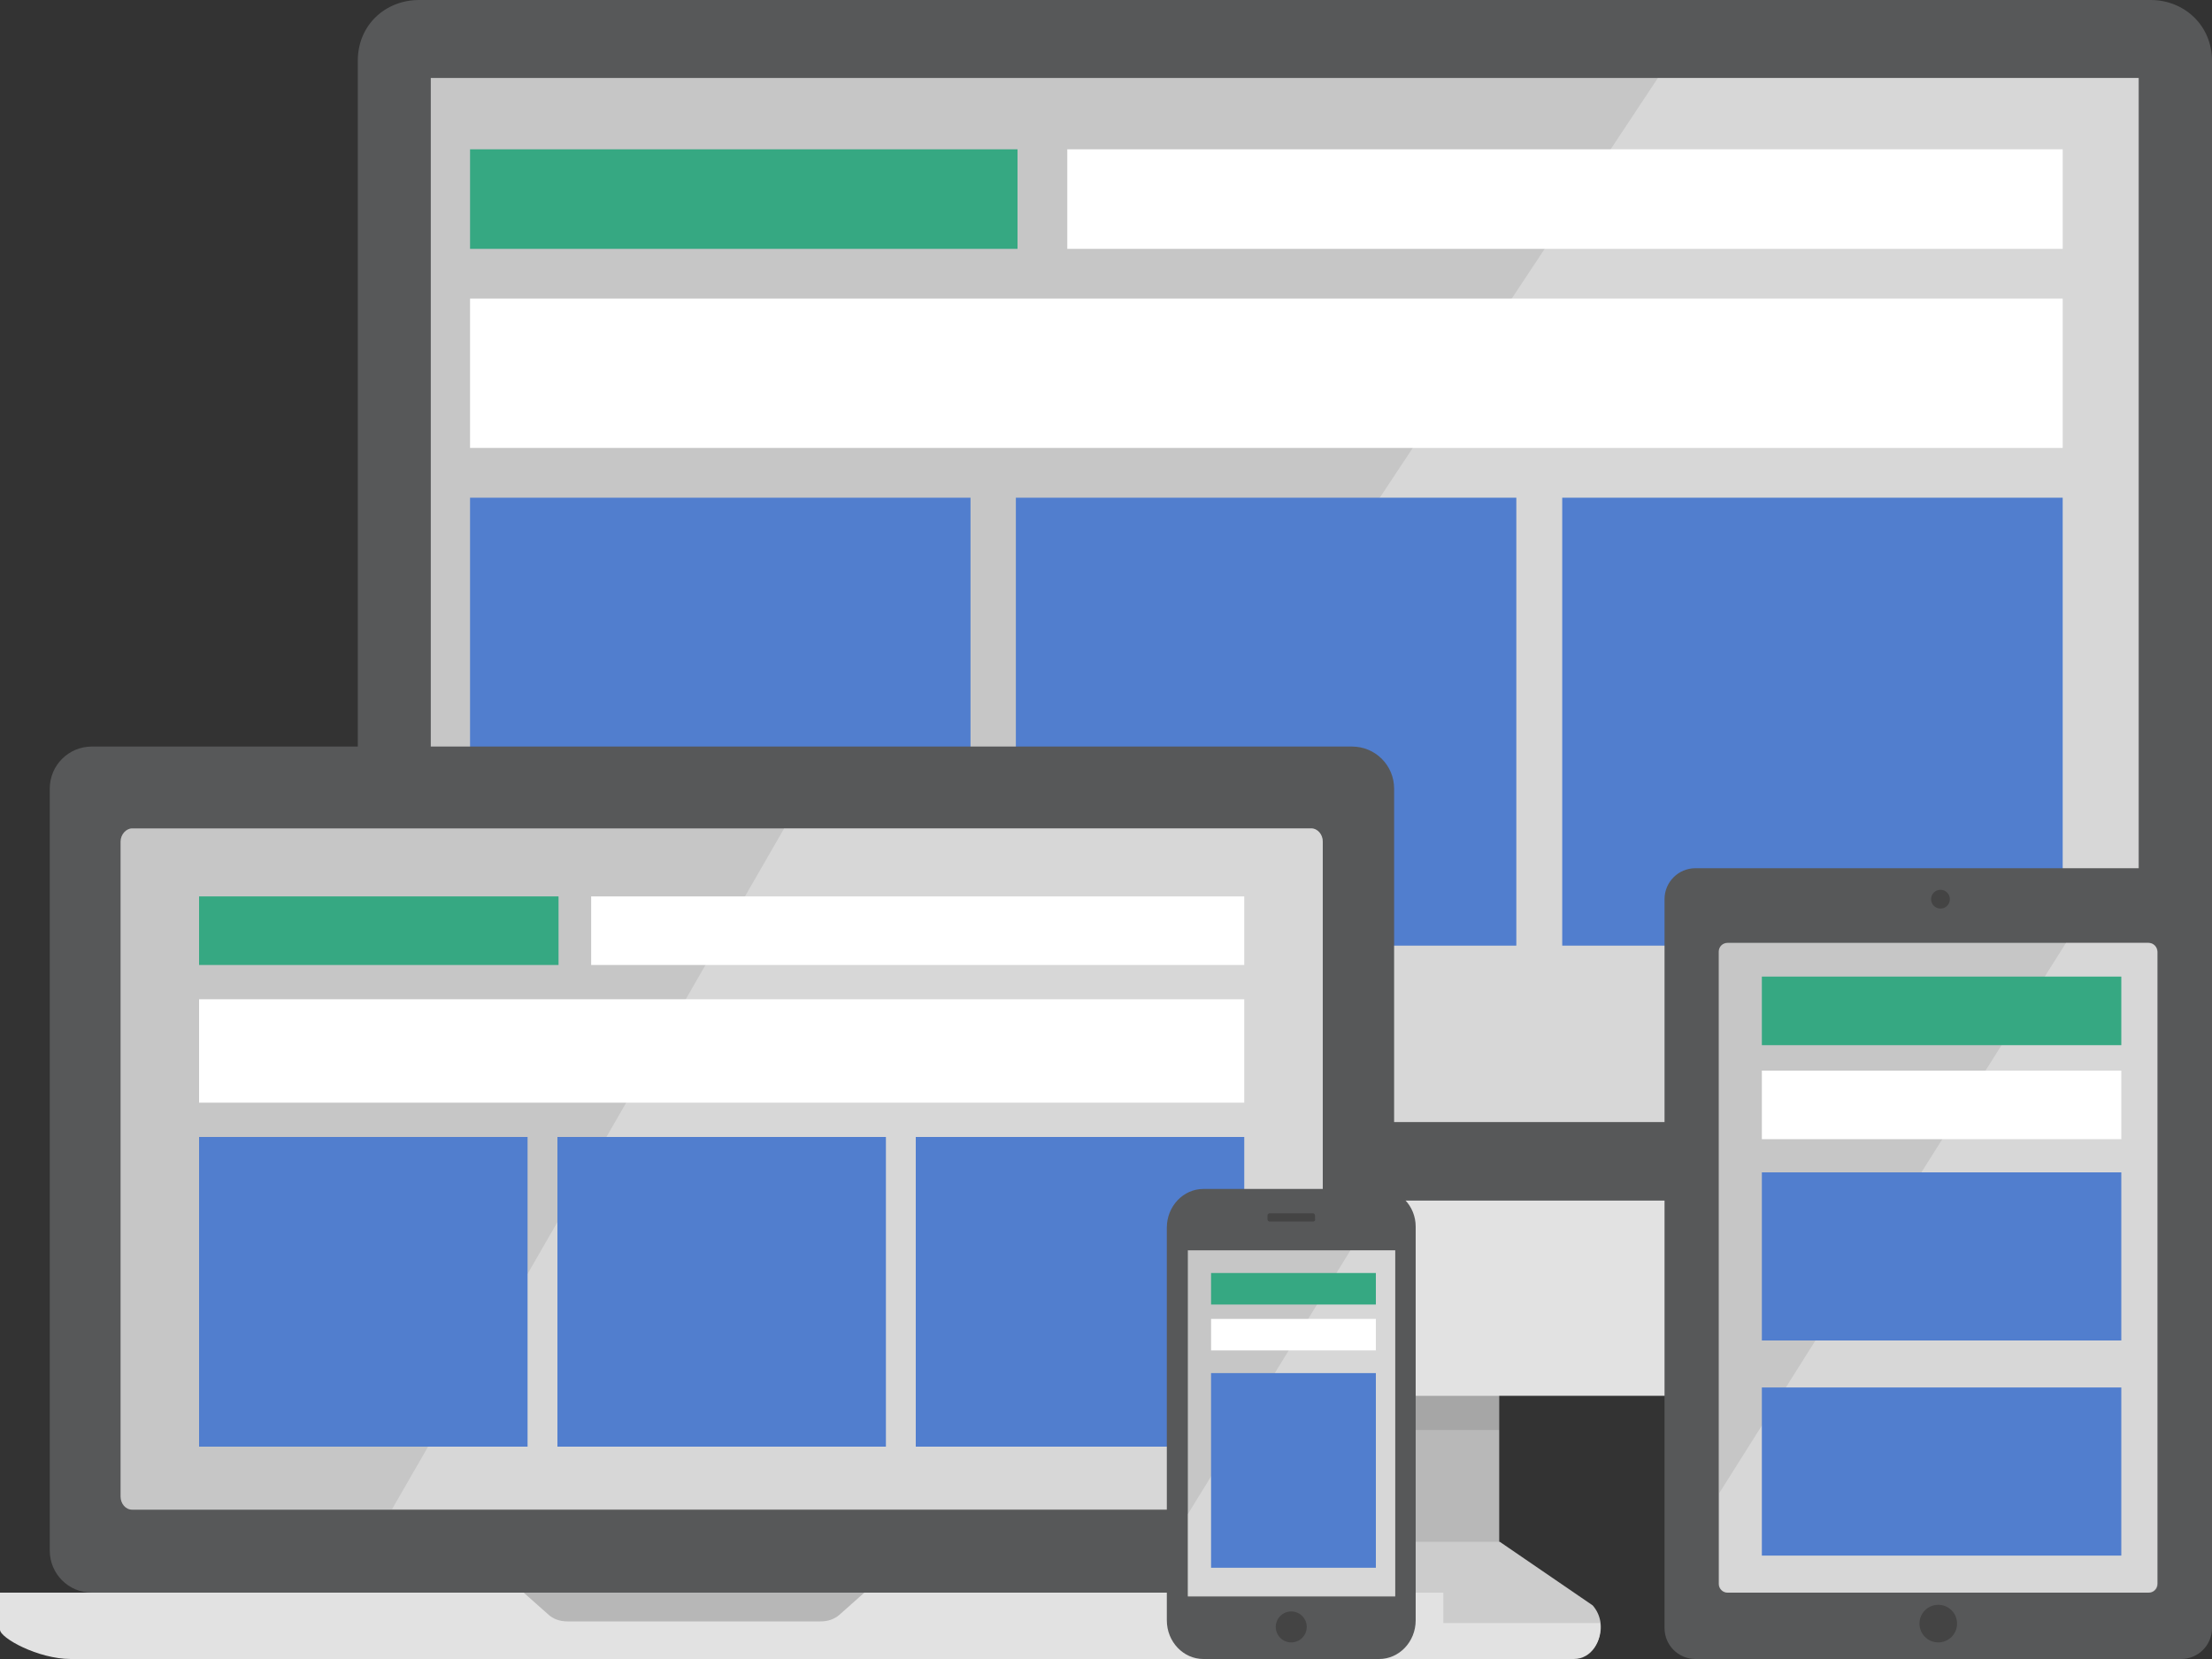 <svg xmlns="http://www.w3.org/2000/svg" viewBox="0 0 400 300"><rect x="0" y="0" width="400" height="300" fill="#333333" stroke="none"/><path fill="#CCC" d="M193.5 247.4h77.6v32.3h-77.6z"/><path opacity=".1" d="M193.5 252.4h77.6v27.1h-77.6z"/><path fill="#CCC" d="M284.7 299.7H180.2c-4.3 0-6.4-6-3.3-9.4l16.7-11.5h77.6l16.8 11.5c3.1 3.5 1 9.4-3.3 9.4z"/><path fill="#E2E2E2" d="M175.4 293.5c-.5 3.1 1.5 6.5 4.7 6.5h104.5c3.2 0 5.2-3.3 4.7-6.5H175.4z"/><path fill="#575859" d="M400 217.1V11c0-6.4-5-11-11.1-11H75.8c-6.1 0-11.1 4.5-11.1 11v206.1H400z"/><path fill="#E2E2E2" d="M64.7 217.1v24.4c0 6.3 5 10.9 11.1 10.9h313.1c6.1 0 11.1-4.6 11.1-10.9v-24.4H64.7z"/><path fill="#C6C6C6" d="M77.9 14.1h308.8v188.8H77.9z"/><circle fill="#575859" cx="232.4" cy="234.7" r="7.9"/><circle opacity=".12" fill="#FFF" cx="232.4" cy="234.7" r="7.9"/><path opacity=".1" d="M193.5 252.4h77.6v6.2h-77.6z"/><path opacity=".3" fill="#FFF" d="M174.7 202.9h212.1V14.1h-87z"/><path d="M282.5 90H373v81h-90.5zm-98.8 0h90.5v81h-90.5zM85 90h90.5v81H85z" fill="#517ECE"/><path fill="#575859" d="M394.4 300h-87.8c-3.1 0-5.6-2.5-5.6-5.6V162.6c0-3.1 2.5-5.6 5.6-5.6h87.8c3.1 0 5.6 2.5 5.6 5.6v131.8c0 3.1-2.5 5.6-5.6 5.6z"/><circle fill="#444" cx="350.5" cy="293.6" r="3.4"/><circle fill="#444" cx="350.9" cy="162.6" r="1.7"/><path fill="#C6C6C6" d="M388.5 288h-76.1c-.9 0-1.6-.7-1.6-1.6V172.1c0-.9.7-1.6 1.6-1.6h76.1c.9 0 1.6.7 1.6 1.6v114.3c0 .9-.7 1.6-1.6 1.6z"/><path opacity=".3" fill="#FFF" d="M388.5 170.5h-14.9L310.9 270v16.4c0 .9.7 1.6 1.6 1.6h76.1c.9 0 1.6-.7 1.6-1.6V172.1c-.1-.9-.8-1.6-1.7-1.6z"/><path fill="#FFF" d="M193 27h180v18H193zM85 54h288v27H85z"/><path fill="#36A882" d="M85 27h99v18H85z"/><path fill="#E2E2E2" d="M0 288v6.7c0 1.5 6.9 5.3 12.8 5.3h235.4c5.9 0 12.8-3.8 12.8-5.3V288H0z"/><path fill="#B7B7B7" d="M94.7 288l4.5 4c.9.8 2.1 1.2 3.4 1.2h45.8c1.3 0 2.5-.4 3.4-1.2l4.5-4H94.7z"/><path fill="#575859" d="M244.4 288H16.6c-4.2 0-7.6-3.4-7.6-7.6V142.6c0-4.2 3.4-7.6 7.6-7.6h227.9c4.2 0 7.6 3.4 7.6 7.6v137.9c-.1 4.1-3.5 7.5-7.7 7.5z"/><path fill="#C6C6C6" d="M237.1 273H23.9c-1.2 0-2.1-1.1-2.1-2.4V152.2c0-1.3 1-2.4 2.1-2.4h213.2c1.2 0 2.1 1.1 2.1 2.4v118.4c0 1.3-.9 2.4-2.1 2.4z"/><path opacity=".3" fill="#FFF" d="M70.9 272.9h166.2c1.2 0 2.1-1.1 2.1-2.4V152.2c0-1.3-1-2.4-2.1-2.4h-95.3L70.9 272.9z"/><path d="M165.6 205.6H225v56h-59.4zm-64.8 0h59.4v56h-59.4zm-64.8 0h59.4v56H36z" fill="#517ECE"/><path fill="#FFF" d="M106.9 162.1H225v12.4H106.9zM36 180.7h189v18.7H36z"/><path fill="#36A882" d="M36 162.1h65v12.4H36zm282.6 14.5h65V189h-65z"/><path fill="#FFF" d="M318.6 193.6h65V206h-65z"/><path d="M318.6 250.9h65v30.4h-65zm0-38.9h65v30.4h-65z" fill="#517ECE"/><path fill="#575859" d="M249.5 215h-31.9c-3.6 0-6.6 3.1-6.6 7v71c0 3.9 3 7 6.6 7h31.8c3.6 0 6.6-3.1 6.6-7v-71.2c0-3.7-2.9-6.8-6.5-6.8z"/><path fill="#C6C6C6" d="M214.8 226.1h37.5v62.6h-37.5z"/><path opacity=".3" fill="#FFF" d="M252.3 226.1h-8.1l-29.4 47.7v14.8h37.5z"/><circle fill="#444" cx="233.5" cy="294.2" r="2.8"/><path fill="#444" d="M237.4 220.9h-7.8c-.2 0-.4-.2-.4-.4v-.7c0-.2.2-.4.4-.4h7.8c.2 0 .4.2.4.4v.7c.1.2-.1.4-.4.4z"/><path fill="#36A882" d="M219 230.2h29.8v5.7H219z"/><path fill="#FFF" d="M219 238.5h29.8v5.7H219z"/><path fill="#517ECE" d="M219 248.3h29.8v35.2H219z"/></svg>